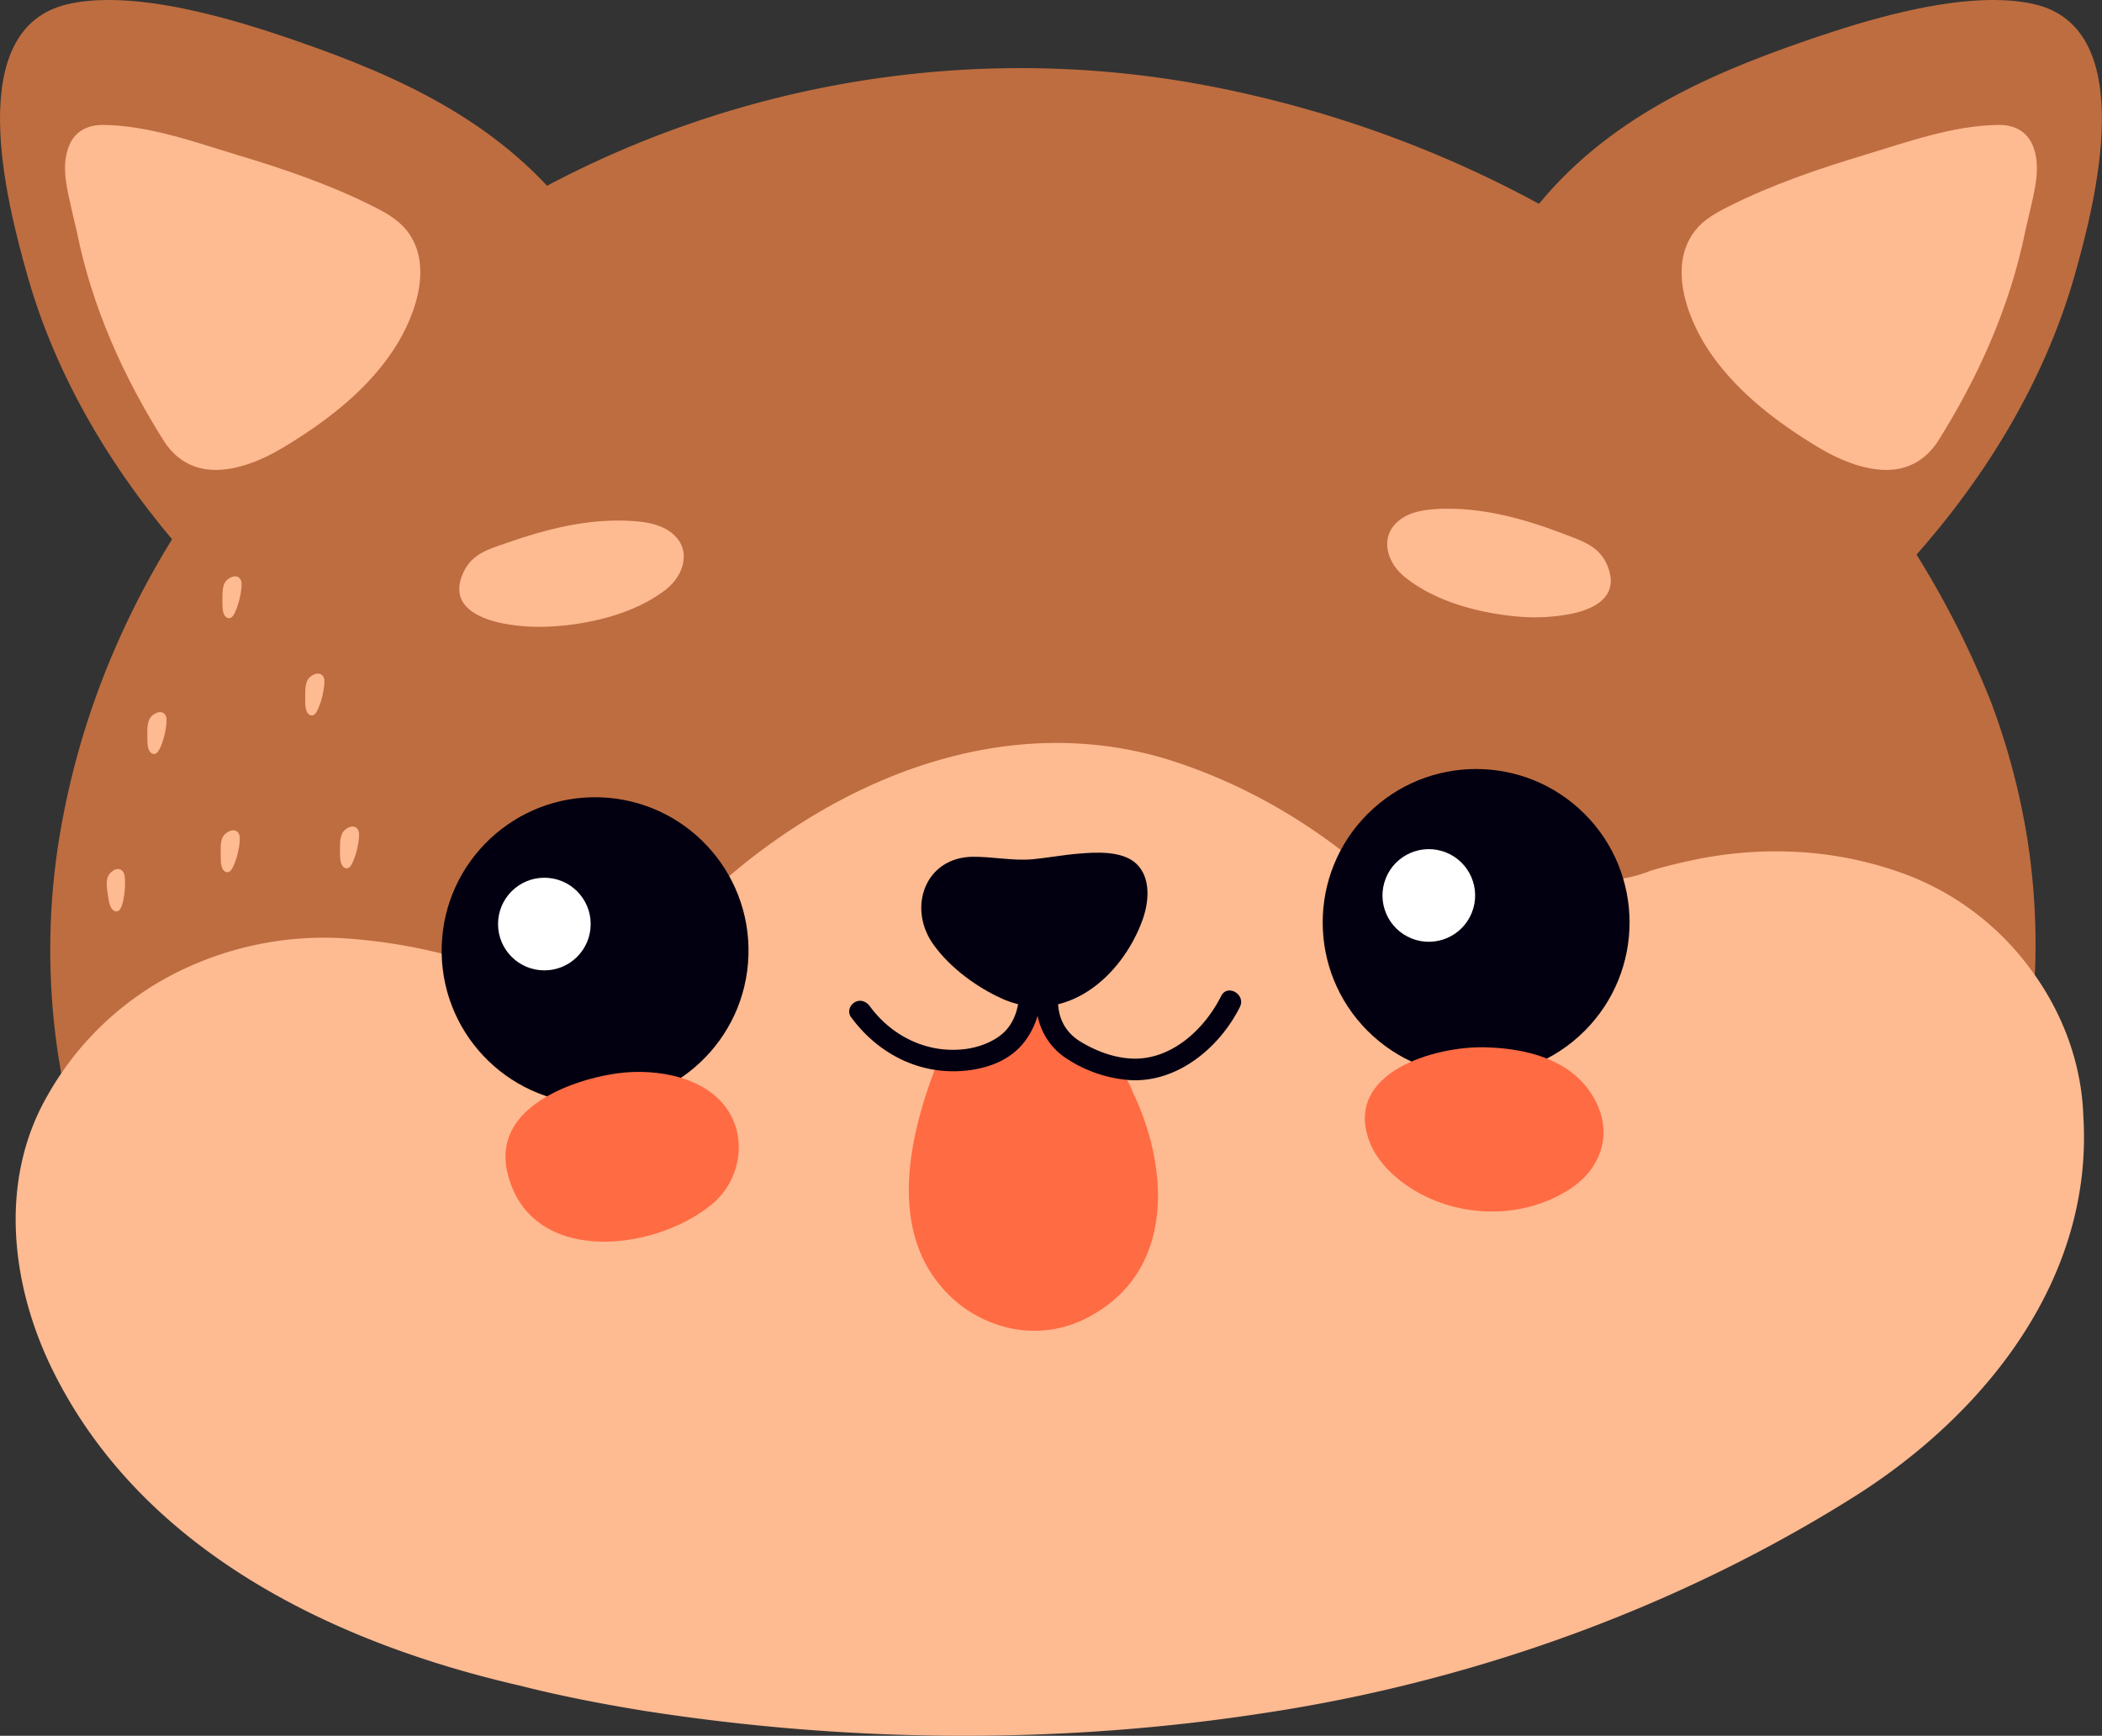 <svg xmlns="http://www.w3.org/2000/svg" width="1002.8" height="828.2" viewBox="0 0 1002.8 828.2">
  <rect x="0" y="0" width="1002.8" height="828.2" fill="#333333" stroke="none"/>
  <title>emoji40_286792142</title>
  <g id="Layer_2" data-name="Layer 2">
    <g id="emoji40_286792142">
      <g>
        <path d="M108.1,665.1C53.3,611.3,26,537.2,24.1,461.9a333,333,0,0,1,3.3-56.4A381.8,381.8,0,0,1,47,329a401.9,401.9,0,0,1,34.3-70.4C180.4,91.4,382.5,3,578.7,41.4,744.8,74,888.9,181.1,949.9,335.1a337,337,0,0,1,17.2,64.7,323.9,323.9,0,0,1,3.5,68.5c-2.7,55.8-19,111.5-61.2,150.8-57,54.1-125.2,65.1-195.8,60.6a699.9,699.9,0,0,1-71.1-8.7C512.3,645.5,378,620.5,245.9,645.4a566.5,566.5,0,0,0-56,12.7Q149.3,663.2,108.1,665.1Z" fill="#be6d40"/>
        <path d="M247.7,804.2C159.9,784,69.4,740.8,26.4,656.3,5.2,614.9-1,564,22.5,523a145.7,145.7,0,0,1,60.8-58.5,157.5,157.5,0,0,1,82.4-16.7,265.1,265.1,0,0,1,80.2,18.6,305.2,305.2,0,0,1,37,17.6c47.2,25.9,85.1,63.1,121.7,104.4,30,34.3,75,55,119,40a94.7,94.7,0,0,0,42.8-28c21.1-24.7,42.3-50.4,64.5-74.6,4.5-4.9,9-9.7,13.3-14.9,15-18,20.5-40.9,34.3-61.3,21.1-30.3,57.7-26,89.2-29.8a58,58,0,0,0,19.6-4.3c6.3-1.9,12.7-3.5,19.3-4.9a190.6,190.6,0,0,1,51.1-4.1,175.8,175.8,0,0,1,52,10.9A131.3,131.3,0,0,1,969,462.8c15,20.3,24.1,44.6,24.9,69.9,4.8,76.7-46,141.7-109.9,181.8S749.9,783.7,678.6,802q-35.7,9.2-71.9,14.8c-99.2,15.7-200.6,14.9-299.4-.5C286.9,813,267,809.1,247.7,804.2Z" fill="#feba91"/>
        <path d="M258.7,630.8a160,160,0,0,1-5.3-40.6c.1-72.4,46.1-133.2,102-178.4,57.4-45.7,129.8-70.7,200.2-49.9,77.6,23.7,140.2,84.1,175.5,156.7,17,34.3,19.2,76.3-5,108.7-14.3,19-36.2,28.3-58.3,30.4-120.4,10.2-243.6,18.7-361.5-11.5C290.8,641.8,275,636.8,258.7,630.8Z" fill="#feba91"/>
        <path d="M104.3,275.3c-6.2-1.4-10.6-4.8-14.8-9.4-34.6-39-62.6-84.9-76.7-135.4C3.4,97.1-18.4,13.7,32.3,2c23.9-5.5,56.1,1.2,83.4,9.2,9.1,2.7,17.6,5.5,25.1,8.1C191.3,36.7,240.9,59.1,275,105.5c16.5,22.1,12.9,50.7-10.1,65.9-35.4,23.8-71.5,40.3-103.2,66.2-9.3,6.6-18.7,13.1-28.3,19.4S114.2,269.3,104.3,275.3Z" fill="#be6d40"/>
        <path d="M99,224c-7.8-1-15-4.8-20.5-13.1C58.9,180,43.8,146.3,36.6,110.3c-1.1-4.4-2.1-8.9-3.1-13.4-2.1-9.2-4.2-19.2-.3-27.9h0c2.9-6.7,9.1-9.5,16.2-9.4,21.7.3,43.2,8.1,63.7,14.3,22.3,6.7,44.4,14.2,65.2,24.7,5.8,2.9,11.6,6.2,15.7,11.3,13.8,17.4,3.1,44-8.1,59.7-12.9,18.3-31.4,32.2-50.4,43.7C124.4,220,111,225.4,99,224Z" fill="#feba91"/>
        <path d="M898.4,275.3c6.2-1.4,10.7-4.8,14.8-9.4,34.7-39,62.6-84.9,76.8-135.4C999.4,97.1,1021.1,13.7,970.5,2c-24-5.5-56.2,1.2-83.5,9.2-9,2.7-17.6,5.5-25.1,8.1-50.5,17.4-100.1,39.8-134.1,86.2-16.6,22.1-13,50.7,10.1,65.9,35.4,23.8,71.5,40.3,103.2,66.2,9.3,6.6,18.7,13.1,28.2,19.4S888.6,269.3,898.4,275.3Z" fill="#be6d40"/>
        <path d="M903.8,224c7.8-1,14.9-4.8,20.5-13.1,19.5-30.9,34.6-64.6,41.9-100.6,1-4.4,2.1-8.9,3.1-13.4,2.1-9.2,4.1-19.2.3-27.9h0c-3-6.7-9.1-9.5-16.3-9.4-21.6.3-43.2,8.1-63.7,14.3-22.2,6.7-44.3,14.2-65.1,24.7-5.8,2.9-11.7,6.2-15.7,11.3-13.8,17.4-3.2,44,8,59.7,13,18.3,31.4,32.2,50.4,43.7C878.3,220,891.8,225.4,903.8,224Z" fill="#feba91"/>
        <circle cx="284" cy="453.8" r="73.2" transform="translate(-178.6 723.2) rotate(-88.2)" fill="#020010"/>
        <circle cx="704.2" cy="440.2" r="73.2" transform="translate(-105 626.8) rotate(-45)" fill="#020010"/>
        <path d="M750.8,512.5c10.2,8.4,16.7,22.1,13.3,34.8s-12.9,19.7-23.5,24.6c-23.1,10.6-51.8,7.3-72-8.1-6.6-5.1-12.5-11.6-15.4-19.5-12-32.7,31.4-45.2,55.3-44.6,14,.4,28.6,3,40.1,11.1Z" fill="#ff6b43"/>
        <path d="M253,528.6c-8.7,7.3-13.9,17.2-11.1,30.1,9.9,45.2,69.3,39.1,97.5,16.1,12.7-10.3,17.1-29,8.8-43.5-10.1-17.5-35-21.7-53.4-19.2C281.6,513.9,264.4,519.1,253,528.6Z" fill="#ff6b43"/>
        <path d="M79.3,342.1c-1.3-4-5.8-2.1-7.5.2s-1.5,6-1.5,8.6-.1,5.2.8,7.1,2.9,2.5,4.2.7C78.1,355,80.1,344.7,79.3,342.1Z" fill="#feba91"/>
        <path d="M114.2,398.5c-1.2-4-5.8-2.1-7.5.2s-1.4,6.1-1.4,8.6-.1,5.2.8,7.1,2.8,2.5,4.2.7C113,411.4,115.1,401.1,114.2,398.5Z" fill="#feba91"/>
        <path d="M154.6,323.7c-1.3-4-5.9-2-7.5.2s-1.5,6.1-1.5,8.6-.1,5.2.8,7.1,2.9,2.5,4.2.7C153.3,336.6,155.4,326.3,154.6,323.7Z" fill="#feba91"/>
        <path d="M115.1,277.3c-1.3-4-5.9-2-7.5.2s-1.5,6.1-1.5,8.6-.1,5.2.8,7.1,2.9,2.5,4.2.7C113.8,290.2,115.9,279.9,115.1,277.3Z" fill="#feba91"/>
        <path d="M171.1,396.7c-1.2-4-5.8-2.1-7.4.2s-1.5,6-1.5,8.6-.1,5.1.8,7,2.8,2.6,4.2.8C169.9,409.6,172,399.3,171.1,396.7Z" fill="#feba91"/>
        <path d="M59.1,416.6c-1.9-3.8-6.1-1.3-7.4,1.2s-.7,6.2-.3,8.7.6,5.1,1.8,6.9,3.2,2.1,4.3.1C59.7,429.5,60.2,419,59.1,416.6Z" fill="#feba91"/>
        <circle cx="259.7" cy="440.9" r="22.1" fill="#fff"/>
        <circle cx="681.6" cy="427.2" r="22.1" transform="translate(32.7 902.6) rotate(-68.3)" fill="#fff"/>
        <path d="M236.2,296.6c-11.4-3.1-20.6-9.4-15.8-21.9,3.8-9.8,11-12.1,20.6-15.4,19.7-6.9,39.8-12.1,60.8-10.7,6.2.4,12.5,1.4,17.6,4.9,11,7.7,7.4,20.6-1.7,27.8-15.2,11.8-37.2,16.8-56,17.7C255.6,299.3,245.2,299,236.2,296.6Z" fill="#feba91"/>
        <path d="M750.9,292.6c11.5-2.7,20.9-8.8,16.4-21.5-3.5-9.8-10.7-12.3-20.1-15.9-19.5-7.5-39.5-13.2-60.5-12.4-6.2.3-12.6,1.1-17.7,4.4-11.2,7.4-8.1,20.4.8,27.8,14.9,12.3,36.8,17.8,55.6,19.3A90.6,90.6,0,0,0,750.9,292.6Z" fill="#feba91"/>
        <path d="M479.4,477.1l-1.1-.5c-12.2-5.4-25.1-14.9-32.9-25.8-12.6-17.4-4.3-41.6,18.5-42,9.6-.1,19.1,2,28.6,1.2,7.4-.7,14.7-2.1,22.1-2.7s20.9-1.7,27.7,5,5.9,18,2.7,26.8C535.2,466,508.6,489,479.4,477.1Z" fill="#020010"/>
        <path d="M446.1,510c-13.9,36.4-23.5,84.6,12.2,112.8,19.3,14.5,44.1,16.5,64.7,3.5,34.1-20.6,34.6-62,21.4-96q-1.8-4.6-3.9-9c-4.4-12-14.7-21.7-28.5-21.7a13,13,0,0,1-8.9-4.1,16.8,16.8,0,0,1-6.4-7.3,15.9,15.9,0,0,1-1.2-9.9,55.2,55.2,0,0,1-5.4,9.8c-8.4,12.9-23.5,24.6-39.4,21.8Z" fill="#ff6b43"/>
        <path d="M486.2,471.9c.2,6.7-1.3,13.6-5.6,18.9s-12.3,8.7-19.8,9.7c-18.1,2.4-35.3-5.9-45.9-20.5-1.7-2.2-4.5-3.3-7.1-1.8s-3.5,4.8-1.8,7.1c13.5,18.4,34.6,28.6,57.5,25.2,9.7-1.5,18.7-5.2,25-13.1a38.3,38.3,0,0,0,8-25.5c-.2-6.6-10.6-6.7-10.3,0Z" fill="#020010"/>
        <path d="M494.5,476a31.7,31.7,0,0,0,12.9,28.1,63.3,63.3,0,0,0,30.8,11.2c23,1.8,43.5-15.2,53.3-34.8,3-6-5.9-11.2-8.9-5.3-7.9,15.8-23.6,30.5-42.2,29.9-8.9-.3-17.6-3.6-25.1-8.2s-11-12.1-10.5-20.9c.4-6.7-9.9-6.7-10.3,0Z" fill="#020010"/>
      </g>
    </g>
  </g>
</svg>
